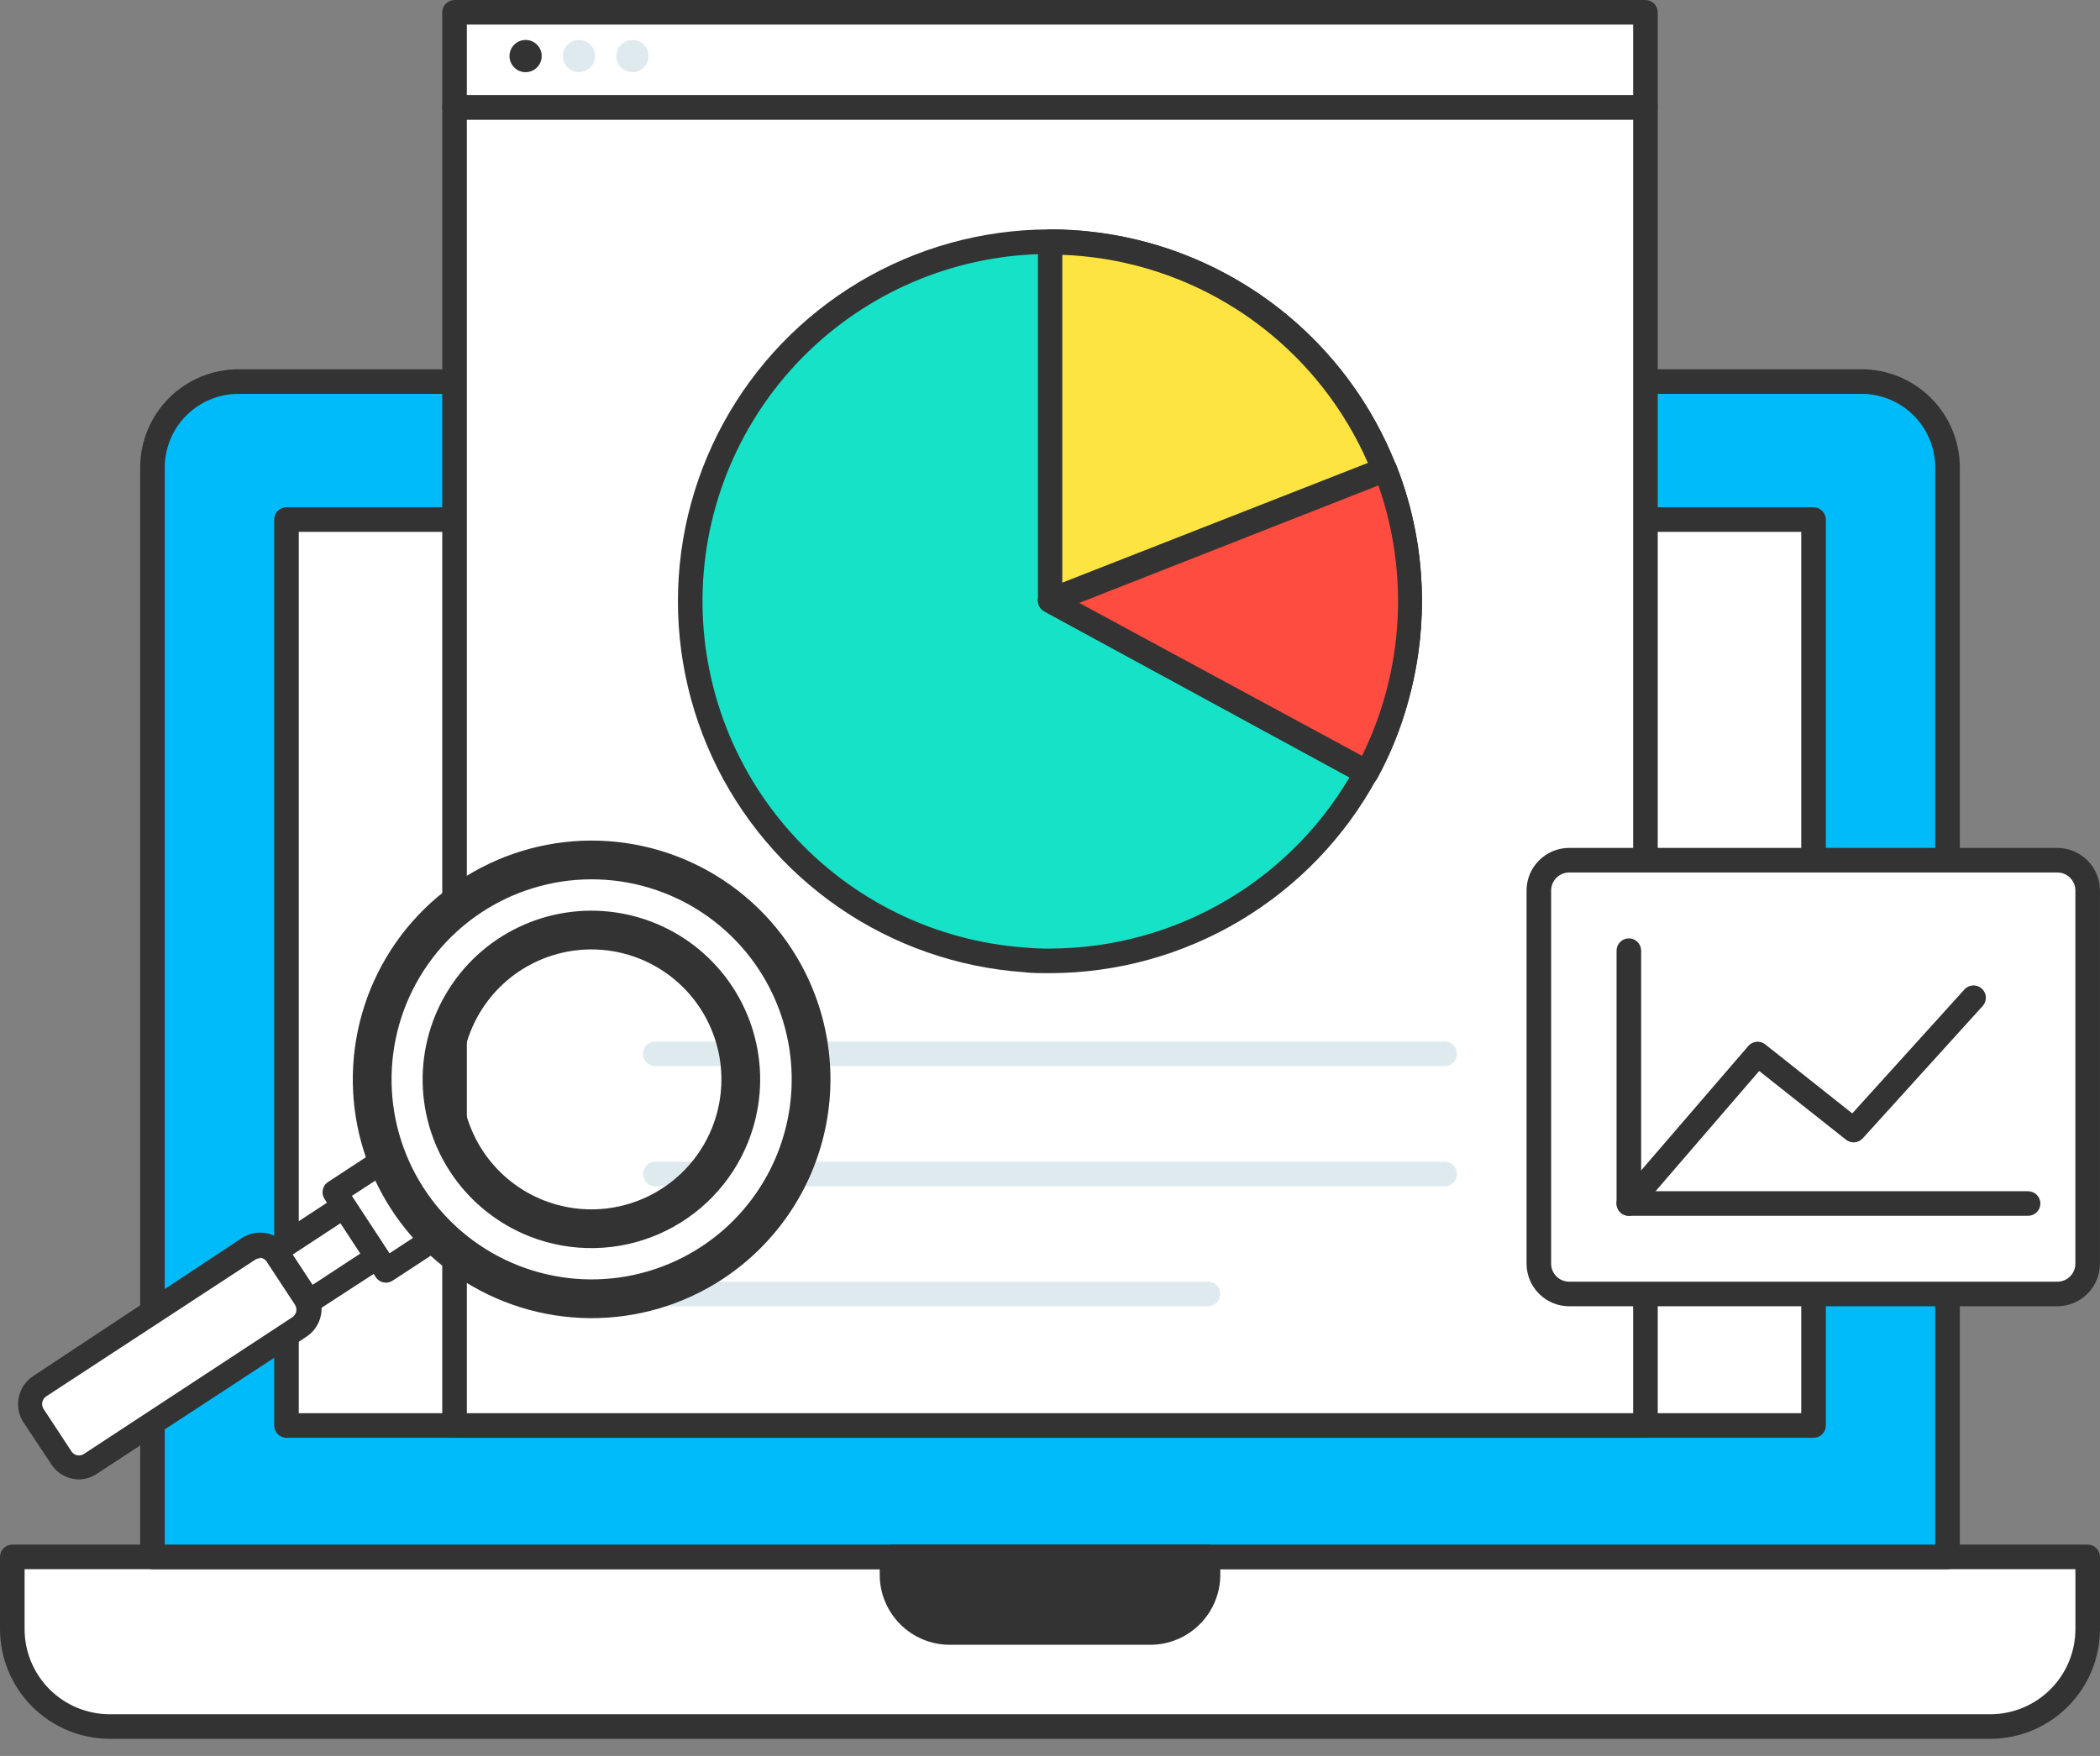 <svg width="110" height="92" viewBox="0 0 110 92" fill="none" xmlns="http://www.w3.org/2000/svg">
<rect x="0" y="0" width="110" height="92" fill="#808080" stroke="none"/>
<path d="M0.644 81.573H109.355V85.353C109.355 86.707 108.817 88.007 107.86 88.964C106.902 89.922 105.603 90.46 104.248 90.46H5.751C4.396 90.46 3.097 89.922 2.139 88.964C1.182 88.007 0.644 86.707 0.644 85.353V81.573Z" fill="white"/>
<path d="M104.249 91.104H5.751C4.228 91.102 2.767 90.497 1.689 89.42C0.611 88.343 0.003 86.883 0 85.359V81.573C0 81.402 0.068 81.238 0.189 81.117C0.309 80.996 0.473 80.928 0.644 80.928H109.356C109.527 80.928 109.691 80.996 109.811 81.117C109.932 81.238 110 81.402 110 81.573V85.359C109.997 86.883 109.389 88.343 108.311 89.42C107.233 90.497 105.772 91.102 104.249 91.104ZM1.288 82.216V85.359C1.29 86.542 1.761 87.675 2.598 88.511C3.434 89.347 4.569 89.816 5.751 89.816H104.249C105.431 89.816 106.566 89.347 107.402 88.511C108.239 87.675 108.71 86.542 108.712 85.359V82.216H1.288Z" fill="#333333"/>
<path d="M12.494 19.965H97.506C98.701 19.965 99.848 20.44 100.694 21.285C101.539 22.131 102.014 23.278 102.014 24.473V81.547H7.986V24.499C7.983 23.905 8.097 23.316 8.322 22.766C8.547 22.216 8.878 21.716 9.297 21.295C9.716 20.873 10.214 20.539 10.763 20.311C11.312 20.082 11.9 19.965 12.494 19.965Z" fill="#00BBF9"/>
<path d="M102.014 82.217H7.986C7.816 82.217 7.652 82.149 7.531 82.028C7.41 81.907 7.342 81.743 7.342 81.573V24.499C7.342 23.132 7.885 21.822 8.851 20.856C9.818 19.89 11.128 19.347 12.495 19.347H97.506C98.873 19.347 100.183 19.89 101.149 20.856C102.116 21.822 102.658 23.132 102.658 24.499V81.573C102.658 81.743 102.591 81.907 102.47 82.028C102.349 82.149 102.185 82.217 102.014 82.217ZM8.63 80.929H101.37V24.499C101.37 23.474 100.963 22.491 100.239 21.767C99.514 21.042 98.531 20.635 97.506 20.635H12.495C11.47 20.635 10.487 21.042 9.762 21.767C9.037 22.491 8.63 23.474 8.63 24.499V80.929Z" fill="#333333"/>
<path d="M95.001 27.223H15.006V74.695H95.001V27.223Z" fill="white"/>
<path d="M94.995 75.332H15.006C14.835 75.332 14.672 75.264 14.551 75.143C14.43 75.023 14.362 74.859 14.362 74.688V27.223C14.362 27.052 14.43 26.889 14.551 26.768C14.672 26.647 14.835 26.579 15.006 26.579H94.995C95.165 26.579 95.329 26.647 95.45 26.768C95.571 26.889 95.639 27.052 95.639 27.223V74.688C95.639 74.859 95.571 75.023 95.45 75.143C95.329 75.264 95.165 75.332 94.995 75.332ZM15.65 74.044H94.351V27.867H15.65V74.044Z" fill="#333333"/>
<path d="M46.724 81.573H63.282V82.513C63.282 83.314 62.964 84.082 62.398 84.649C61.831 85.215 61.063 85.533 60.262 85.533H49.738C48.937 85.533 48.169 85.215 47.602 84.649C47.036 84.082 46.718 83.314 46.718 82.513V81.573H46.724Z" fill="#333333"/>
<path d="M60.262 86.177H49.739C48.768 86.174 47.839 85.787 47.154 85.1C46.468 84.413 46.082 83.483 46.081 82.513V81.573C46.081 81.402 46.148 81.238 46.269 81.117C46.39 80.996 46.554 80.928 46.725 80.928H63.276C63.447 80.928 63.611 80.996 63.731 81.117C63.852 81.238 63.92 81.402 63.92 81.573V82.513C63.919 83.483 63.533 84.413 62.847 85.1C62.162 85.787 61.232 86.174 60.262 86.177ZM47.382 82.216V82.513C47.382 83.142 47.631 83.745 48.075 84.191C48.52 84.636 49.122 84.888 49.752 84.889H60.275C60.904 84.888 61.507 84.636 61.951 84.191C62.395 83.745 62.645 83.142 62.645 82.513V82.216H47.382Z" fill="#333333"/>
<path d="M55 23.758C55.349 23.758 55.631 23.476 55.631 23.127C55.631 22.778 55.349 22.496 55 22.496C54.652 22.496 54.369 22.778 54.369 23.127C54.369 23.476 54.652 23.758 55 23.758Z" fill="#00BBF9"/>
<path d="M55 24.402C54.745 24.402 54.496 24.327 54.284 24.185C54.072 24.044 53.907 23.843 53.81 23.607C53.712 23.372 53.687 23.113 53.737 22.863C53.786 22.613 53.909 22.384 54.089 22.203C54.269 22.023 54.499 21.901 54.749 21.851C54.998 21.801 55.258 21.827 55.493 21.924C55.728 22.022 55.929 22.187 56.071 22.399C56.212 22.61 56.288 22.86 56.288 23.114C56.288 23.456 56.152 23.784 55.911 24.025C55.669 24.267 55.342 24.402 55 24.402ZM55 23.114H55.644H55Z" fill="#333333"/>
<path d="M86.191 5.59H23.81V74.688H86.191V5.59Z" fill="white"/>
<path d="M86.19 75.332H23.81C23.639 75.332 23.475 75.264 23.354 75.143C23.233 75.022 23.166 74.859 23.166 74.688V5.622C23.166 5.451 23.233 5.288 23.354 5.167C23.475 5.046 23.639 4.978 23.81 4.978H86.19C86.361 4.978 86.525 5.046 86.645 5.167C86.766 5.288 86.834 5.451 86.834 5.622V74.688C86.834 74.859 86.766 75.022 86.645 75.143C86.525 75.264 86.361 75.332 86.19 75.332ZM24.454 74.044H85.546V6.266H24.454V74.044Z" fill="#333333"/>
<path d="M73.844 31.493C73.849 33.235 73.61 34.969 73.135 36.645C72.766 37.989 72.243 39.285 71.577 40.509C69.952 43.487 67.555 45.971 64.638 47.702C61.721 49.432 58.392 50.345 55 50.344C54.555 50.344 54.117 50.344 53.712 50.292C50.348 50.059 47.109 48.928 44.332 47.017C41.555 45.106 39.342 42.484 37.923 39.426C36.505 36.368 35.933 32.985 36.267 29.63C36.602 26.276 37.83 23.072 39.825 20.354C41.819 17.637 44.507 15.504 47.606 14.178C50.706 12.853 54.105 12.384 57.448 12.819C60.791 13.255 63.955 14.58 66.612 16.656C69.268 18.732 71.319 21.483 72.549 24.621C73.411 26.809 73.85 29.141 73.844 31.493Z" fill="#15E2C6"/>
<path d="M55 50.988C54.472 50.988 54.04 50.988 53.628 50.936C50.151 50.692 46.803 49.52 43.933 47.541C41.063 45.562 38.777 42.85 37.313 39.687C35.849 36.524 35.26 33.026 35.608 29.557C35.956 26.089 37.228 22.778 39.291 19.968C41.355 17.159 44.134 14.955 47.34 13.586C50.545 12.217 54.06 11.733 57.516 12.184C60.972 12.636 64.244 14.007 66.99 16.153C69.737 18.3 71.856 21.144 73.129 24.389C74.017 26.645 74.472 29.049 74.469 31.474C74.472 33.268 74.227 35.053 73.741 36.78C73.359 38.167 72.819 39.504 72.131 40.767C70.458 43.853 67.984 46.431 64.969 48.23C61.954 50.029 58.51 50.981 55 50.988ZM55 13.306C50.285 13.303 45.753 15.132 42.359 18.406C38.966 21.68 36.976 26.143 36.809 30.855C36.642 35.567 38.311 40.16 41.464 43.666C44.617 47.172 49.008 49.316 53.712 49.648C54.14 49.687 54.57 49.704 55 49.7C58.277 49.694 61.492 48.807 64.308 47.131C67.124 45.455 69.436 43.052 71.004 40.174C71.641 38.994 72.142 37.745 72.498 36.452C73.263 33.747 73.391 30.901 72.872 28.138C72.352 25.375 71.2 22.77 69.504 20.528C67.809 18.285 65.617 16.466 63.1 15.213C60.584 13.96 57.811 13.307 55 13.306Z" fill="#333333"/>
<path d="M73.844 31.493C73.849 33.235 73.61 34.969 73.136 36.645C72.766 37.989 72.243 39.285 71.577 40.509L55.013 31.493V12.661C60.005 12.668 64.791 14.654 68.321 18.184C71.851 21.715 73.837 26.5 73.844 31.493Z" fill="#FEE440"/>
<path d="M71.584 41.128C71.476 41.128 71.37 41.102 71.275 41.05L54.704 32.034C54.602 31.978 54.518 31.896 54.459 31.797C54.4 31.697 54.369 31.583 54.369 31.467V12.662C54.369 12.491 54.437 12.327 54.558 12.206C54.679 12.085 54.842 12.018 55.013 12.018C58.022 12.022 60.989 12.723 63.682 14.066C66.375 15.409 68.721 17.356 70.536 19.756C72.351 22.156 73.586 24.944 74.144 27.9C74.703 30.857 74.569 33.903 73.754 36.8C73.373 38.186 72.832 39.524 72.144 40.786C72.105 40.861 72.051 40.928 71.986 40.982C71.921 41.036 71.845 41.077 71.764 41.102C71.706 41.12 71.645 41.129 71.584 41.128ZM55.644 31.107L71.301 39.601C72.643 36.876 73.283 33.859 73.162 30.823C73.04 27.788 72.162 24.831 70.606 22.222C69.049 19.613 66.865 17.434 64.252 15.885C61.639 14.335 58.68 13.464 55.644 13.351V31.107Z" fill="#333333"/>
<path d="M73.844 31.493C73.849 33.235 73.61 34.969 73.136 36.645C72.766 37.989 72.243 39.286 71.577 40.51L55.013 31.493L72.537 24.621C73.402 26.809 73.846 29.14 73.844 31.493Z" fill="#FE4C40"/>
<path d="M71.584 41.128C71.476 41.128 71.369 41.102 71.275 41.05L54.704 32.034C54.596 31.976 54.507 31.888 54.447 31.78C54.388 31.673 54.36 31.551 54.367 31.429C54.375 31.306 54.417 31.188 54.489 31.089C54.561 30.99 54.66 30.913 54.775 30.868L72.305 23.997C72.463 23.935 72.639 23.939 72.794 24.006C72.95 24.074 73.073 24.2 73.136 24.357C74.028 26.613 74.484 29.016 74.482 31.442C74.485 33.236 74.24 35.021 73.754 36.748C73.372 38.135 72.832 39.472 72.144 40.735C72.105 40.81 72.051 40.876 71.985 40.931C71.92 40.985 71.845 41.025 71.764 41.05C71.709 41.086 71.648 41.112 71.584 41.128ZM56.533 31.59L71.345 39.601C72.421 37.415 73.05 35.036 73.198 32.603C73.345 30.171 73.006 27.733 72.202 25.433L56.533 31.59Z" fill="#333333"/>
<path d="M75.674 55.857H34.327C34.156 55.857 33.992 55.789 33.872 55.668C33.751 55.547 33.683 55.383 33.683 55.213C33.683 55.042 33.751 54.878 33.872 54.757C33.992 54.636 34.156 54.569 34.327 54.569H75.674C75.845 54.569 76.008 54.636 76.129 54.757C76.25 54.878 76.318 55.042 76.318 55.213C76.318 55.383 76.25 55.547 76.129 55.668C76.008 55.789 75.845 55.857 75.674 55.857Z" fill="#DFEAEF"/>
<path d="M75.674 62.155H34.327C34.156 62.155 33.992 62.087 33.872 61.967C33.751 61.846 33.683 61.682 33.683 61.511C33.683 61.34 33.751 61.177 33.872 61.056C33.992 60.935 34.156 60.867 34.327 60.867H75.674C75.845 60.867 76.008 60.935 76.129 61.056C76.25 61.177 76.318 61.34 76.318 61.511C76.318 61.682 76.25 61.846 76.129 61.967C76.008 62.087 75.845 62.155 75.674 62.155Z" fill="#DFEAEF"/>
<path d="M63.276 68.441H34.327C34.156 68.441 33.992 68.373 33.872 68.252C33.751 68.132 33.683 67.968 33.683 67.797C33.683 67.626 33.751 67.462 33.872 67.341C33.992 67.221 34.156 67.153 34.327 67.153H63.276C63.447 67.153 63.611 67.221 63.732 67.341C63.852 67.462 63.92 67.626 63.92 67.797C63.92 67.968 63.852 68.132 63.732 68.252C63.611 68.373 63.447 68.441 63.276 68.441Z" fill="#DFEAEF"/>
<path d="M107.765 45.069H82.197C81.319 45.069 80.606 45.781 80.606 46.66V66.206C80.606 67.085 81.319 67.797 82.197 67.797H107.765C108.644 67.797 109.356 67.085 109.356 66.206V46.66C109.356 45.781 108.644 45.069 107.765 45.069Z" fill="white"/>
<path d="M107.765 68.441H82.197C81.604 68.441 81.036 68.205 80.617 67.786C80.197 67.367 79.962 66.799 79.962 66.206V46.66C79.962 46.067 80.197 45.499 80.617 45.08C81.036 44.66 81.604 44.425 82.197 44.425H107.765C108.357 44.427 108.924 44.663 109.343 45.081C109.762 45.5 109.998 46.068 109.999 46.66V66.206C109.998 66.798 109.762 67.366 109.343 67.784C108.924 68.203 108.357 68.439 107.765 68.441ZM82.197 45.713C81.946 45.713 81.705 45.813 81.527 45.99C81.35 46.168 81.25 46.409 81.25 46.66V66.206C81.25 66.457 81.35 66.698 81.527 66.876C81.705 67.053 81.946 67.153 82.197 67.153H107.765C108.016 67.153 108.257 67.053 108.434 66.876C108.612 66.698 108.711 66.457 108.711 66.206V46.66C108.711 46.409 108.612 46.168 108.434 45.99C108.257 45.813 108.016 45.713 107.765 45.713H82.197Z" fill="#333333"/>
<path d="M86.191 0.644H23.81V5.596H86.191V0.644Z" fill="white"/>
<path d="M86.19 6.266H23.81C23.639 6.266 23.475 6.199 23.354 6.078C23.233 5.957 23.166 5.793 23.166 5.622V0.644C23.166 0.473 23.233 0.309 23.354 0.189C23.475 0.068 23.639 0 23.81 0H86.19C86.361 0 86.525 0.068 86.645 0.189C86.766 0.309 86.834 0.473 86.834 0.644V5.622C86.834 5.793 86.766 5.957 86.645 6.078C86.525 6.199 86.361 6.266 86.19 6.266ZM24.454 4.978H85.546V1.288H24.454V4.978Z" fill="#333333"/>
<path d="M27.532 3.781C27.998 3.781 28.375 3.403 28.375 2.937C28.375 2.471 27.998 2.093 27.532 2.093C27.066 2.093 26.688 2.471 26.688 2.937C26.688 3.403 27.066 3.781 27.532 3.781Z" fill="#333333"/>
<path d="M30.328 3.781C30.794 3.781 31.171 3.403 31.171 2.937C31.171 2.471 30.794 2.093 30.328 2.093C29.862 2.093 29.484 2.471 29.484 2.937C29.484 3.403 29.862 3.781 30.328 3.781Z" fill="#DFEAEF"/>
<path d="M33.128 3.781C33.594 3.781 33.972 3.403 33.972 2.937C33.972 2.471 33.594 2.093 33.128 2.093C32.662 2.093 32.285 2.471 32.285 2.937C32.285 3.403 32.662 3.781 33.128 3.781Z" fill="#DFEAEF"/>
<path d="M106.233 63.701H85.321C85.15 63.701 84.987 63.633 84.866 63.512C84.745 63.392 84.677 63.228 84.677 63.057V49.809C84.677 49.639 84.745 49.475 84.866 49.354C84.987 49.233 85.15 49.165 85.321 49.165C85.492 49.165 85.656 49.233 85.777 49.354C85.897 49.475 85.965 49.639 85.965 49.809V62.413H106.233C106.404 62.413 106.567 62.481 106.688 62.602C106.809 62.722 106.877 62.886 106.877 63.057C106.877 63.228 106.809 63.392 106.688 63.512C106.567 63.633 106.404 63.701 106.233 63.701Z" fill="#333333"/>
<path d="M85.321 63.701C85.165 63.702 85.014 63.648 84.896 63.546C84.767 63.434 84.688 63.276 84.676 63.106C84.664 62.935 84.72 62.767 84.832 62.638L91.581 54.8C91.689 54.676 91.841 54.598 92.006 54.583C92.17 54.567 92.334 54.615 92.463 54.717L97.023 58.336L102.897 51.844C102.954 51.781 103.022 51.729 103.099 51.693C103.176 51.656 103.259 51.635 103.345 51.631C103.43 51.627 103.515 51.639 103.595 51.668C103.675 51.697 103.748 51.742 103.811 51.799C103.937 51.914 104.013 52.074 104.021 52.244C104.03 52.414 103.97 52.581 103.856 52.707L97.571 59.644C97.461 59.764 97.309 59.838 97.147 59.852C96.984 59.865 96.823 59.816 96.695 59.714L92.148 56.114L85.804 63.475C85.744 63.545 85.67 63.602 85.587 63.64C85.504 63.679 85.413 63.7 85.321 63.701Z" fill="#333333"/>
<path d="M20.958 65.05L19.21 62.385L13.625 66.047L15.374 68.713L20.958 65.05Z" fill="white"/>
<path d="M15.386 69.381C15.279 69.382 15.173 69.355 15.079 69.305C14.984 69.254 14.904 69.181 14.845 69.091L13.1 66.425C13.005 66.283 12.97 66.109 13.003 65.942C13.038 65.775 13.138 65.63 13.28 65.536L18.87 61.872C19.013 61.779 19.186 61.747 19.353 61.782C19.52 61.817 19.665 61.916 19.759 62.059L21.504 64.725C21.597 64.868 21.629 65.041 21.594 65.208C21.559 65.374 21.46 65.52 21.317 65.614L15.714 69.252C15.619 69.325 15.505 69.37 15.386 69.381ZM14.529 66.258L15.566 67.848L20.074 64.892L19.038 63.301L14.529 66.258Z" fill="#333333"/>
<path d="M25.795 62.891L23.114 58.803L17.53 62.466L20.211 66.554L25.795 62.891Z" fill="white"/>
<path d="M20.223 67.204C20.116 67.205 20.01 67.179 19.916 67.128C19.821 67.077 19.741 67.004 19.682 66.915L17.003 62.825C16.956 62.754 16.923 62.675 16.906 62.592C16.89 62.509 16.89 62.423 16.907 62.34C16.924 62.257 16.956 62.178 17.004 62.107C17.051 62.037 17.112 61.977 17.183 61.93L22.767 58.272C22.837 58.224 22.916 58.192 23 58.175C23.083 58.159 23.169 58.159 23.252 58.176C23.335 58.193 23.414 58.226 23.484 58.273C23.555 58.32 23.615 58.381 23.662 58.452L26.341 62.542C26.436 62.683 26.471 62.857 26.438 63.025C26.4 63.192 26.302 63.339 26.161 63.437L20.571 67.095C20.468 67.164 20.347 67.202 20.223 67.204ZM18.432 62.657L20.403 65.665L24.911 62.709L22.934 59.721L18.432 62.657Z" fill="#333333"/>
<path d="M16.016 67.972L14.564 65.759C14.225 65.241 13.53 65.097 13.013 65.436L2.091 72.599C1.574 72.939 1.429 73.633 1.769 74.151L3.22 76.364C3.56 76.882 4.255 77.026 4.772 76.687L15.694 69.524C16.211 69.184 16.355 68.489 16.016 67.972Z" fill="white"/>
<path d="M4.167 77.515C4.045 77.516 3.925 77.503 3.806 77.477C3.577 77.433 3.36 77.343 3.167 77.212C2.975 77.082 2.811 76.913 2.685 76.717L1.236 74.534C1.109 74.34 1.021 74.123 0.977 73.896C0.934 73.668 0.936 73.434 0.983 73.207C1.031 72.981 1.122 72.765 1.253 72.574C1.384 72.383 1.551 72.219 1.745 72.093L12.661 64.873C12.855 64.746 13.072 64.658 13.299 64.614C13.527 64.571 13.761 64.573 13.988 64.62C14.214 64.667 14.43 64.759 14.621 64.89C14.812 65.02 14.976 65.188 15.102 65.382L16.558 67.597C16.814 67.989 16.904 68.465 16.808 68.923C16.713 69.381 16.44 69.782 16.049 70.038L5.101 77.2C4.826 77.392 4.502 77.502 4.167 77.515ZM13.627 65.923C13.536 65.923 13.446 65.95 13.37 66L2.421 73.162C2.317 73.233 2.243 73.341 2.215 73.464C2.19 73.589 2.216 73.719 2.286 73.825L3.742 76.041C3.775 76.093 3.818 76.138 3.869 76.173C3.92 76.209 3.977 76.234 4.038 76.247C4.1 76.259 4.163 76.26 4.225 76.247C4.287 76.235 4.346 76.211 4.399 76.176L15.315 69.014C15.417 68.946 15.489 68.841 15.515 68.721C15.541 68.601 15.521 68.475 15.457 68.37L14.001 66.155C13.965 66.085 13.912 66.024 13.846 65.979C13.781 65.934 13.706 65.906 13.627 65.897V65.923Z" fill="#333333"/>
<path d="M40.612 50.26C39.367 48.356 37.585 46.865 35.492 45.974C33.399 45.084 31.089 44.834 28.854 45.257C26.619 45.68 24.56 46.756 22.937 48.349C21.314 49.943 20.2 51.982 19.736 54.209C19.273 56.436 19.48 58.751 20.332 60.859C21.185 62.968 22.643 64.777 24.524 66.057C26.405 67.336 28.622 68.029 30.897 68.048C33.172 68.066 35.401 67.41 37.302 66.161C39.846 64.488 41.623 61.875 42.243 58.895C42.864 55.914 42.277 52.809 40.612 50.26ZM28.131 63.843C26.688 63.279 25.445 62.3 24.559 61.029C23.673 59.758 23.184 58.254 23.154 56.705C23.125 55.156 23.555 53.633 24.392 52.33C25.228 51.026 26.432 49.999 27.852 49.381C29.272 48.762 30.844 48.578 32.368 48.854C33.893 49.129 35.301 49.85 36.415 50.927C37.529 52.003 38.298 53.386 38.626 54.9C38.954 56.413 38.824 57.991 38.255 59.431C37.494 61.356 36.001 62.901 34.104 63.728C32.206 64.554 30.059 64.596 28.131 63.843Z" fill="white" stroke="#333333" stroke-width="2.03" stroke-linecap="round" stroke-linejoin="round"/>
</svg>
